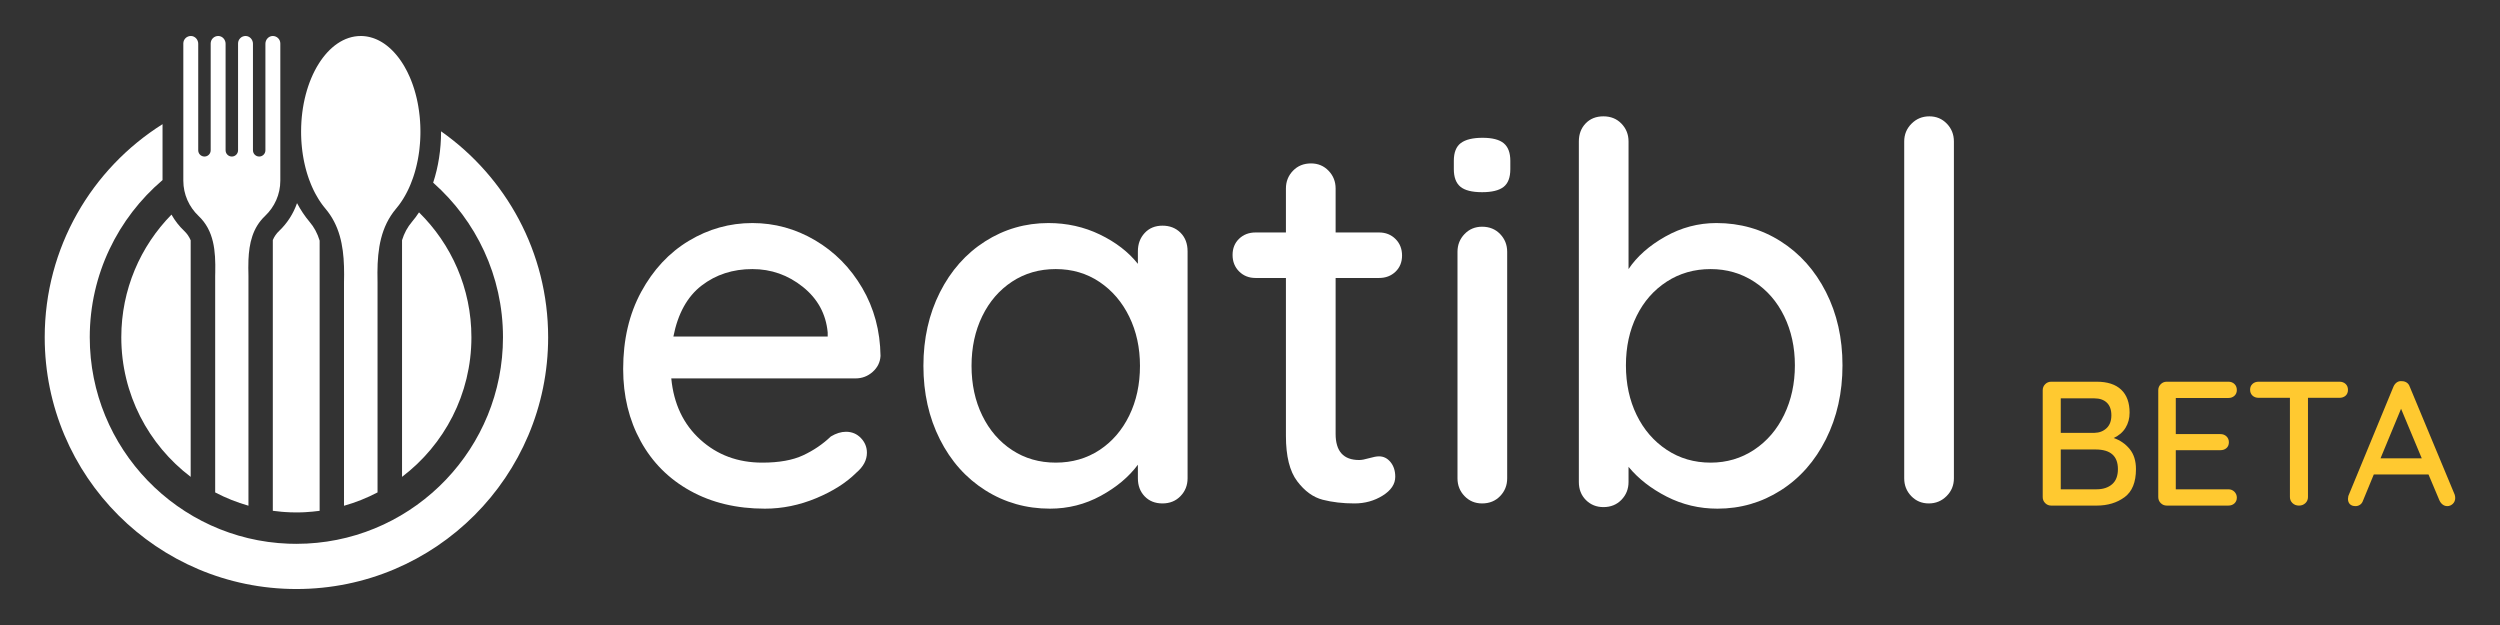 <?xml version="1.0" encoding="utf-8"?>
<!-- Generator: Adobe Illustrator 19.0.0, SVG Export Plug-In . SVG Version: 6.00 Build 0)  -->
<svg version="1.1" id="Layer_1" xmlns="http://www.w3.org/2000/svg" xmlns:xlink="http://www.w3.org/1999/xlink" x="0px" y="0px"
	 viewBox="0 0 800 200" style="enable-background:new 0 0 800 200;" xml:space="preserve">
<rect x="0" y="0" width="800" height="200" fill="#333333" stroke="none"/>
<style type="text/css">
	.st0{fill:#E9314A;}
	.st1{fill:#FFC930;}
	.st2{fill:#FFFFFF;}
</style>
<g id="XMLID_117_">
	<g id="XMLID_23_">
		<polygon id="XMLID_25_" class="st0" points="90.265,20.672 90.215,20.72 90.212,20.723 		"/>
	</g>
</g>
<g id="XMLID_1_">
	<g id="XMLID_105_">
		<path id="XMLID_113_" class="st1" d="M681.499,143.695c1.341,1.642,2.011,3.785,2.011,6.427c0,4.19-1.218,7.183-3.653,8.976
			c-2.435,1.794-5.408,2.69-8.919,2.69h-14.553c-0.756,0-1.398-0.264-1.926-0.793c-0.529-0.529-0.793-1.17-0.793-1.926v-34.204
			c0-0.754,0.264-1.396,0.793-1.925c0.528-0.529,1.169-0.793,1.926-0.793h14.553c3.435,0,6.05,0.849,7.843,2.548
			c1.792,1.699,2.69,4.153,2.69,7.362c0,1.812-0.434,3.426-1.303,4.842c-0.868,1.415-2.133,2.502-3.794,3.256
			C678.45,140.873,680.159,142.052,681.499,143.695z M674.194,128.858c-0.962-0.924-2.312-1.387-4.049-1.387h-10.702v11.042h10.815
			c1.548-0.037,2.832-0.538,3.851-1.501s1.53-2.331,1.53-4.106C675.639,131.133,675.157,129.784,674.194,128.858z M675.865,154.964
			c1.246-1.076,1.869-2.69,1.869-4.842c0-4.19-2.378-6.286-7.135-6.286h-11.156v12.742h11.438
			C672.957,156.578,674.619,156.04,675.865,154.964z"/>
		<path id="XMLID_111_" class="st1" d="M715.024,157.37c0.509,0.529,0.764,1.152,0.764,1.869c0,0.756-0.255,1.369-0.764,1.84
			c-0.509,0.472-1.16,0.708-1.953,0.708h-19.707c-0.756,0-1.398-0.264-1.926-0.793c-0.529-0.529-0.793-1.17-0.793-1.926v-34.204
			c0-0.754,0.264-1.396,0.793-1.925c0.528-0.529,1.169-0.793,1.926-0.793h19.707c0.793,0,1.444,0.246,1.953,0.736
			c0.509,0.491,0.764,1.132,0.764,1.926c0,0.756-0.255,1.369-0.764,1.84c-0.509,0.472-1.16,0.707-1.953,0.707h-16.819v11.553h14.271
			c0.793,0,1.444,0.245,1.953,0.736c0.509,0.491,0.765,1.114,0.765,1.869c0,0.793-0.256,1.415-0.765,1.869
			c-0.509,0.453-1.16,0.68-1.953,0.68h-14.271v12.515h16.819C713.864,156.578,714.514,156.842,715.024,157.37z"/>
		<path id="XMLID_109_" class="st1" d="M750.586,122.856c0.509,0.472,0.764,1.104,0.764,1.897c0,0.793-0.255,1.415-0.764,1.869
			c-0.509,0.453-1.161,0.679-1.955,0.679h-10.079v31.769c0,0.756-0.275,1.397-0.821,1.926c-0.548,0.529-1.238,0.793-2.067,0.793
			c-0.831,0-1.52-0.264-2.068-0.793c-0.548-0.529-0.821-1.17-0.821-1.926v-31.769h-10.022c-0.793,0-1.445-0.235-1.955-0.707
			c-0.509-0.472-0.764-1.105-0.764-1.897c0-0.755,0.255-1.368,0.764-1.84c0.509-0.472,1.161-0.708,1.955-0.708h25.878
			C749.425,122.148,750.077,122.384,750.586,122.856z"/>
		<path id="XMLID_106_" class="st1" d="M785.667,159.352c0,0.756-0.255,1.378-0.764,1.869c-0.509,0.491-1.105,0.736-1.783,0.736
			c-0.529,0-1.011-0.161-1.445-0.481s-0.784-0.764-1.047-1.331l-3.512-8.324h-17.497l-3.455,8.381
			c-0.189,0.566-0.5,1.001-0.933,1.303c-0.435,0.302-0.916,0.453-1.445,0.453c-0.792,0-1.396-0.207-1.812-0.623
			c-0.416-0.414-0.623-0.981-0.623-1.699c0-0.15,0.037-0.453,0.113-0.906l14.441-34.996c0.263-0.603,0.631-1.066,1.103-1.387
			c0.472-0.321,1.01-0.443,1.614-0.368c0.566,0,1.076,0.151,1.53,0.453c0.453,0.303,0.773,0.736,0.962,1.303l14.384,34.543
			C785.611,158.616,785.667,158.976,785.667,159.352z M761.77,146.668h13.195l-6.625-15.856L761.77,146.668z"/>
	</g>
	<g id="XMLID_70_">
		<g id="XMLID_172_">
			<path id="XMLID_186_" class="st2" d="M279.256,118.999c-1.564,1.397-3.405,2.092-5.523,2.092H214.81
				c0.78,8.148,3.876,14.676,9.291,19.585c5.411,4.912,12.023,7.366,19.835,7.366c5.357,0,9.71-0.779,13.058-2.344
				c3.347-1.561,6.303-3.57,8.871-6.026c1.673-1.004,3.29-1.507,4.854-1.507c1.897,0,3.487,0.67,4.771,2.009
				c1.281,1.34,1.924,2.903,1.924,4.687c0,2.344-1.117,4.465-3.347,6.361c-3.239,3.237-7.533,5.971-12.89,8.202
				c-5.356,2.231-10.825,3.348-16.403,3.348c-9.039,0-16.991-1.896-23.853-5.691c-6.863-3.792-12.166-9.094-15.903-15.903
				c-3.739-6.805-5.606-14.506-5.606-23.1c0-9.374,1.924-17.602,5.774-24.69c3.851-7.085,8.927-12.525,15.233-16.321
				c6.303-3.792,13.083-5.691,20.339-5.691c7.14,0,13.835,1.841,20.087,5.524c6.248,3.682,11.269,8.762,15.065,15.233
				c3.792,6.473,5.746,13.726,5.858,21.76C281.655,115.903,280.818,117.605,279.256,118.999z M224.52,91.379
				c-4.577,3.515-7.59,8.955-9.039,16.321h49.38v-1.34c-0.56-5.913-3.21-10.768-7.952-14.563
				c-4.745-3.792-10.127-5.691-16.153-5.691C234.505,86.107,229.094,87.864,224.52,91.379z"/>
			<path id="XMLID_183_" class="st2" d="M377.766,74.473c1.506,1.507,2.259,3.489,2.259,5.942v72.648
				c0,2.234-0.754,4.13-2.259,5.691c-1.507,1.564-3.433,2.343-5.775,2.343c-2.344,0-4.243-0.754-5.692-2.26
				c-1.45-1.507-2.175-3.431-2.175-5.775v-4.352c-2.903,3.907-6.864,7.226-11.886,9.96s-10.435,4.101-16.237,4.101
				c-7.59,0-14.479-1.951-20.673-5.859c-6.192-3.905-11.048-9.345-14.562-16.32c-3.516-6.973-5.272-14.814-5.272-23.519
				s1.757-16.543,5.272-23.518c3.515-6.973,8.341-12.413,14.479-16.321c6.136-3.905,12.889-5.858,20.254-5.858
				c5.914,0,11.408,1.229,16.488,3.682c5.077,2.456,9.124,5.582,12.137,9.374v-4.017c0-2.344,0.725-4.295,2.175-5.859
				c1.449-1.561,3.348-2.343,5.692-2.343C374.333,72.213,376.258,72.967,377.766,74.473z M351.819,144.024
				c4.073-2.678,7.253-6.361,9.542-11.048c2.286-4.687,3.431-9.986,3.431-15.903c0-5.801-1.146-11.048-3.431-15.735
				c-2.288-4.686-5.469-8.396-9.542-11.132c-4.074-2.733-8.733-4.101-13.976-4.101c-5.247,0-9.905,1.339-13.978,4.017
				c-4.075,2.678-7.256,6.361-9.542,11.048c-2.288,4.686-3.431,9.989-3.431,15.902c0,5.917,1.143,11.215,3.431,15.903
				c2.286,4.686,5.466,8.369,9.542,11.048c4.073,2.678,8.73,4.017,13.978,4.017C343.086,148.041,347.745,146.703,351.819,144.024z"
				/>
			<path id="XMLID_181_" class="st2" d="M427.397,88.952v49.882c0,5.581,2.51,8.37,7.532,8.37c0.78,0,1.841-0.194,3.181-0.586
				c1.34-0.39,2.398-0.586,3.181-0.586c1.449,0,2.678,0.614,3.682,1.841c1.004,1.229,1.507,2.791,1.507,4.687
				c0,2.343-1.34,4.352-4.017,6.026c-2.679,1.674-5.692,2.511-9.039,2.511c-3.683,0-7.059-0.39-10.128-1.172
				c-3.07-0.779-5.803-2.762-8.202-5.942c-2.401-3.181-3.599-8.006-3.599-14.479V88.952h-9.708c-2.121,0-3.879-0.696-5.272-2.092
				c-1.396-1.394-2.093-3.152-2.093-5.273c0-2.118,0.697-3.85,2.093-5.189c1.394-1.34,3.152-2.009,5.272-2.009h9.708V60.329
				c0-2.231,0.754-4.128,2.261-5.691c1.506-1.561,3.431-2.344,5.774-2.344c2.232,0,4.102,0.783,5.608,2.344
				c1.507,1.564,2.261,3.46,2.261,5.691v14.061h13.893c2.118,0,3.876,0.698,5.272,2.092c1.395,1.396,2.093,3.154,2.093,5.272
				c0,2.122-0.698,3.85-2.093,5.189c-1.396,1.339-3.154,2.009-5.272,2.009H427.397z"/>
			<path id="XMLID_178_" class="st2" d="M467.318,59.743c-1.398-1.172-2.093-3.039-2.093-5.608v-2.678
				c0-2.678,0.754-4.574,2.259-5.691c1.507-1.114,3.822-1.673,6.947-1.673c3.123,0,5.383,0.586,6.78,1.757
				c1.394,1.172,2.092,3.042,2.092,5.608v2.678c0,2.678-0.727,4.577-2.176,5.691c-1.45,1.117-3.739,1.673-6.863,1.673
				C471.027,61.5,468.712,60.914,467.318,59.743z M480.039,158.755c-1.506,1.564-3.431,2.343-5.775,2.343
				c-2.233,0-4.1-0.779-5.608-2.343c-1.506-1.562-2.259-3.458-2.259-5.691V80.582c0-2.23,0.754-4.127,2.259-5.691
				c1.507-1.562,3.375-2.344,5.608-2.344c2.344,0,4.269,0.782,5.775,2.344c1.507,1.564,2.259,3.46,2.259,5.691v72.481
				C482.299,155.297,481.547,157.193,480.039,158.755z"/>
			<path id="XMLID_175_" class="st2" d="M569.843,77.235c6.137,3.908,10.965,9.319,14.479,16.237
				c3.516,6.921,5.274,14.731,5.274,23.435c0,8.704-1.758,16.572-5.274,23.602c-3.515,7.03-8.342,12.499-14.479,16.404
				c-6.138,3.908-12.889,5.859-20.254,5.859c-5.803,0-11.215-1.284-16.237-3.85c-5.022-2.566-9.096-5.746-12.22-9.541v4.855
				c0,2.233-0.752,4.13-2.259,5.691c-1.506,1.562-3.431,2.344-5.775,2.344c-2.233,0-4.1-0.754-5.608-2.26
				c-1.506-1.507-2.259-3.431-2.259-5.775V45.263c0-2.343,0.725-4.268,2.176-5.775c1.449-1.507,3.348-2.26,5.691-2.26
				c2.344,0,4.269,0.782,5.775,2.344c1.507,1.564,2.259,3.46,2.259,5.691v40.844c2.679-4.018,6.584-7.475,11.718-10.379
				c5.131-2.901,10.6-4.352,16.405-4.352C556.842,71.376,563.705,73.33,569.843,77.235z M561.307,143.94
				c4.127-2.733,7.337-6.471,9.625-11.215c2.286-4.742,3.431-10.014,3.431-15.818c0-5.802-1.146-11.048-3.431-15.735
				c-2.288-4.687-5.498-8.37-9.625-11.048c-4.131-2.678-8.762-4.017-13.894-4.017c-5.246,0-9.933,1.339-14.061,4.017
				c-4.13,2.678-7.339,6.334-9.625,10.964c-2.288,4.632-3.431,9.905-3.431,15.819c0,5.916,1.143,11.215,3.431,15.902
				c2.286,4.687,5.496,8.398,9.625,11.132c4.128,2.736,8.815,4.101,14.061,4.101C552.545,148.041,557.176,146.676,561.307,143.94z"
				/>
			<path id="XMLID_173_" class="st2" d="M622.905,158.755c-1.564,1.564-3.459,2.343-5.691,2.343c-2.233,0-4.101-0.779-5.608-2.343
				c-1.506-1.562-2.259-3.458-2.259-5.691v-107.8c0-2.231,0.779-4.127,2.344-5.691c1.561-1.562,3.458-2.344,5.691-2.344
				c2.23,0,4.101,0.782,5.608,2.344c1.506,1.564,2.259,3.46,2.259,5.691v107.8C625.249,155.297,624.468,157.193,622.905,158.755z"/>
		</g>
	</g>
</g>
<g id="XMLID_10_">
	<g id="XMLID_64_">
		<g id="XMLID_22_">
			<path id="XMLID_26_" class="st2" d="M175.406,107.931c0,44.491-36.056,80.555-80.547,80.555
				c-44.487,0-80.551-36.064-80.551-80.555c0-28.736,15.054-53.946,37.704-68.198v17.89c-14.24,12.13-23.29,30.181-23.29,50.308
				c0,35.594,28.274,64.701,63.541,66.047c0.846,0.033,1.697,0.05,2.551,0.05c1.14,0,2.271-0.029,3.398-0.087
				c34.896-1.751,62.744-30.685,62.744-66.01c0-19.661-8.633-37.336-22.308-49.446c-0.012-0.012-0.025-0.021-0.037-0.033
				c1.651-4.992,2.531-10.553,2.531-16.333V42.02c0.016,0.012,0.029,0.021,0.045,0.033
				C161.884,56.628,175.406,80.694,175.406,107.931z"/>
		</g>
	</g>
	<g id="XMLID_54_">
		<path id="XMLID_57_" class="st2" d="M134.536,42.119c0,0.314-0.004,0.628-0.008,0.941c-0.008,0.314-0.017,0.628-0.029,0.937
			c-0.008,0.277-0.021,0.545-0.037,0.818c-0.004,0.095-0.008,0.194-0.017,0.289c-0.012,0.248-0.033,0.496-0.05,0.743v0.004
			c-0.045,0.611-0.103,1.214-0.173,1.813c-0.025,0.235-0.054,0.471-0.083,0.702c-0.004,0.025-0.004,0.045-0.008,0.07
			c-0.029,0.202-0.054,0.405-0.087,0.603c-0.029,0.206-0.058,0.409-0.091,0.611c0,0.008-0.004,0.012-0.004,0.021
			c-0.05,0.334-0.107,0.665-0.169,0.995c-0.037,0.223-0.078,0.446-0.124,0.665c-0.004,0.029-0.012,0.058-0.017,0.087
			c-0.083,0.417-0.173,0.83-0.268,1.239c-0.054,0.235-0.107,0.467-0.165,0.698c-0.058,0.235-0.116,0.462-0.178,0.694
			c-0.058,0.223-0.12,0.446-0.182,0.665c-0.062,0.223-0.124,0.442-0.19,0.661s-0.132,0.434-0.202,0.648
			c-0.037,0.128-0.083,0.256-0.124,0.384c-0.083,0.248-0.165,0.491-0.252,0.735c-0.194,0.557-0.405,1.106-0.623,1.643
			c-0.062,0.161-0.128,0.322-0.198,0.479c-0.087,0.211-0.178,0.421-0.273,0.632c-0.091,0.206-0.186,0.413-0.281,0.615
			c-0.017,0.033-0.033,0.07-0.05,0.103c-0.107,0.231-0.219,0.458-0.334,0.681c-0.116,0.231-0.231,0.454-0.351,0.677
			c-0.145,0.277-0.297,0.549-0.45,0.813c-0.14,0.248-0.285,0.491-0.433,0.731c-0.008,0.021-0.021,0.037-0.033,0.058
			c-0.144,0.239-0.293,0.471-0.446,0.698c-0.115,0.177-0.231,0.351-0.355,0.524c-0.103,0.153-0.207,0.305-0.318,0.454
			c-0.095,0.136-0.194,0.268-0.293,0.4c-0.285,0.38-0.578,0.747-0.88,1.102c-4.901,5.797-5.945,12.906-5.982,20.417
			c-0.008,1.094,0.004,2.196,0.033,3.303v67.104c-3.39,1.775-6.982,3.216-10.731,4.273V90.471c0.041-1.751,0.054-3.489,0-5.198
			c-0.21-6.804-1.457-13.212-5.954-18.521c-0.173-0.202-0.342-0.409-0.508-0.623c-0.165-0.206-0.326-0.421-0.487-0.64
			c-0.004-0.004-0.004-0.004-0.008-0.008c-0.066-0.087-0.128-0.177-0.19-0.264c-0.07-0.091-0.132-0.178-0.19-0.269
			c-0.025-0.033-0.049-0.066-0.07-0.099c-0.128-0.182-0.252-0.363-0.372-0.549c0-0.004-0.004-0.004-0.004-0.008
			c-0.004-0.008-0.012-0.017-0.016-0.025c-0.008-0.008-0.012-0.021-0.017-0.029c-0.066-0.099-0.132-0.202-0.198-0.306
			c-0.07-0.103-0.136-0.206-0.194-0.31c-0.272-0.433-0.537-0.883-0.78-1.342c-0.103-0.174-0.198-0.351-0.289-0.528
			c-0.016-0.037-0.037-0.074-0.058-0.111c-0.021-0.042-0.041-0.087-0.066-0.132c-0.078-0.149-0.153-0.306-0.231-0.458
			c-0.004-0.012-0.012-0.021-0.017-0.033c-0.037-0.07-0.07-0.144-0.107-0.219c-0.103-0.219-0.211-0.442-0.31-0.665
			c-0.087-0.186-0.174-0.376-0.252-0.566c-0.091-0.202-0.178-0.409-0.26-0.615c-0.173-0.413-0.339-0.838-0.496-1.268
			c-0.083-0.215-0.161-0.429-0.235-0.648c-0.095-0.268-0.186-0.537-0.273-0.809c-0.091-0.277-0.177-0.549-0.26-0.83
			c-0.087-0.277-0.165-0.557-0.244-0.838c-0.004-0.008-0.004-0.021-0.008-0.029c-0.087-0.314-0.169-0.632-0.252-0.954
			c-0.083-0.33-0.161-0.66-0.235-0.995c-0.049-0.211-0.095-0.417-0.14-0.628c-0.037-0.178-0.074-0.351-0.107-0.528
			c-0.033-0.161-0.066-0.322-0.095-0.483c-0.004-0.016-0.004-0.033-0.008-0.049c-0.017-0.091-0.033-0.182-0.05-0.277
			c-0.058-0.306-0.107-0.615-0.157-0.929c-0.008-0.037-0.012-0.074-0.021-0.112c-0.045-0.297-0.087-0.599-0.128-0.9
			c-0.008-0.037-0.012-0.078-0.017-0.116c-0.025-0.186-0.05-0.372-0.07-0.557c-0.004-0.021-0.004-0.041-0.008-0.062
			c-0.025-0.202-0.046-0.405-0.066-0.607c-0.004-0.016-0.004-0.037-0.008-0.054c-0.008-0.074-0.017-0.148-0.021-0.223
			c-0.004-0.008-0.004-0.021-0.004-0.029c-0.021-0.157-0.033-0.318-0.045-0.479c-0.021-0.206-0.037-0.413-0.054-0.619
			c-0.012-0.178-0.029-0.351-0.037-0.528c-0.008-0.054-0.008-0.107-0.012-0.161c-0.008-0.161-0.021-0.322-0.029-0.483
			c-0.012-0.252-0.025-0.508-0.033-0.76c-0.013-0.264-0.021-0.528-0.025-0.797c0-0.004,0-0.004,0-0.008
			c-0.008-0.355-0.012-0.714-0.012-1.074c0-16.903,8.538-30.606,19.079-30.606c0.153,0,0.301,0.004,0.45,0.008
			c0.054,0.004,0.111,0.004,0.169,0.008c0.029,0,0.054,0.004,0.083,0.004c0.095,0.004,0.19,0.012,0.285,0.021
			c0.161,0.012,0.318,0.029,0.479,0.05c0.124,0.012,0.248,0.029,0.372,0.05h0.004c0.099,0.016,0.194,0.029,0.293,0.05
			c0.008,0,0.012,0.004,0.021,0.004c0.103,0.016,0.206,0.037,0.305,0.058c0.107,0.021,0.211,0.046,0.314,0.07
			c0.107,0.021,0.215,0.05,0.322,0.079c0.26,0.066,0.52,0.145,0.776,0.227c0.149,0.049,0.297,0.103,0.446,0.157
			c0.182,0.066,0.363,0.136,0.545,0.215c0.124,0.049,0.248,0.103,0.372,0.161c0.132,0.058,0.26,0.12,0.392,0.186
			c0.136,0.066,0.268,0.136,0.405,0.211c0.136,0.07,0.268,0.145,0.404,0.223c0.132,0.074,0.264,0.153,0.392,0.231
			c0.004,0,0.008,0.004,0.012,0.008c0.116,0.07,0.231,0.14,0.347,0.219c0.008,0.004,0.012,0.008,0.021,0.012
			c0.099,0.066,0.198,0.128,0.293,0.198c0.091,0.058,0.178,0.12,0.264,0.182c0.107,0.075,0.215,0.153,0.318,0.235
			c0.103,0.074,0.206,0.153,0.31,0.236c0.186,0.144,0.368,0.293,0.549,0.45c0.008,0.004,0.017,0.012,0.025,0.021
			c0.173,0.145,0.351,0.301,0.52,0.454c0.012,0.017,0.025,0.029,0.041,0.041c0.177,0.165,0.351,0.33,0.524,0.504
			c0.177,0.177,0.355,0.359,0.528,0.545c0.083,0.083,0.161,0.169,0.235,0.256c0.087,0.091,0.169,0.182,0.248,0.277
			c0.124,0.14,0.248,0.285,0.372,0.434c0.107,0.128,0.215,0.26,0.322,0.396c0.136,0.169,0.269,0.339,0.401,0.512
			c0.074,0.099,0.149,0.198,0.223,0.297c0.066,0.091,0.128,0.182,0.194,0.272c0.054,0.074,0.103,0.149,0.157,0.223
			c0.054,0.074,0.103,0.149,0.153,0.223c0.198,0.285,0.388,0.578,0.578,0.879c0.111,0.174,0.219,0.347,0.322,0.525
			c0.062,0.107,0.128,0.215,0.19,0.322c0.012,0.021,0.021,0.037,0.033,0.058c0.252,0.438,0.499,0.888,0.735,1.35
			c0.083,0.153,0.161,0.306,0.236,0.463c0.252,0.504,0.491,1.024,0.722,1.556c0.111,0.252,0.219,0.512,0.322,0.772
			c0.132,0.322,0.26,0.652,0.384,0.987c0.091,0.239,0.177,0.479,0.26,0.722c0.12,0.339,0.235,0.685,0.347,1.032
			c0.07,0.219,0.14,0.442,0.206,0.665c0.103,0.334,0.198,0.669,0.289,1.011c0.095,0.343,0.182,0.686,0.268,1.037
			c0.053,0.206,0.103,0.413,0.149,0.619c0.016,0.066,0.033,0.136,0.049,0.206c0.087,0.392,0.169,0.784,0.248,1.185
			c0.008,0.037,0.017,0.074,0.021,0.111c0.058,0.297,0.116,0.599,0.165,0.904c0.178,1.024,0.322,2.073,0.434,3.138
			c0.025,0.231,0.046,0.463,0.066,0.694c0.033,0.355,0.062,0.714,0.083,1.073c0.025,0.359,0.045,0.723,0.062,1.086
			c0.008,0.149,0.012,0.297,0.017,0.446c0.008,0.149,0.012,0.301,0.012,0.45c0.008,0.153,0.012,0.306,0.012,0.462
			C134.532,41.554,134.536,41.835,134.536,42.119z"/>
		<path id="XMLID_55_" class="st2" d="M101.093,62.28c0.244,0.458,0.508,0.908,0.78,1.342
			C101.605,63.188,101.345,62.742,101.093,62.28z"/>
	</g>
	<path id="XMLID_53_" class="st2" d="M89.702,13.909v43.913c0,4.422-1.874,8.431-4.859,11.263c-4.009,3.79-5.12,8.757-5.339,14.112
		c-0.066,1.656-0.045,3.348,0,5.058v73.574c-3.72-1.061-7.283-2.49-10.648-4.253V88.255c0.008-0.363,0.017-0.722,0.025-1.082
		c0.136-6.841-0.359-13.373-5.363-18.088c-2.981-2.832-4.855-6.841-4.855-11.263V13.909c0-1.346,1.111-2.419,2.461-2.395
		c1.309,0.041,2.308,1.177,2.308,2.485v34.091c0,1.111,0.892,2.002,2.002,2.002c1.094,0,1.986-0.892,1.986-2.002V13.909
		c0-1.346,1.111-2.419,2.461-2.395c1.309,0.041,2.308,1.177,2.308,2.485v34.091c0,1.111,0.896,2.002,2.002,2.002
		c1.09,0,1.986-0.892,1.986-2.002V13.909c0-1.346,1.11-2.419,2.461-2.395c1.305,0.041,2.308,1.177,2.308,2.485v34.091
		c0,1.111,0.896,2.002,2.003,2.002c1.09,0,1.982-0.892,1.982-2.002V14c0-1.309,1.003-2.444,2.308-2.485
		C88.592,11.49,89.702,12.563,89.702,13.909z"/>
	<path id="XMLID_52_" class="st2" d="M150.852,107.931c0,18.232-8.711,34.429-22.2,44.664V76.858
		c0.71-2.291,1.746-4.178,3.154-5.842c0.809-0.954,1.569-1.978,2.279-3.055C144.432,78.13,150.852,92.279,150.852,107.931z"/>
	<path id="XMLID_24_" class="st2" d="M102.283,76.991v86.472c-1.528,0.202-3.072,0.351-4.637,0.438
		c-0.235,0.012-0.471,0.025-0.71,0.033c-0.231,0.008-0.466,0.016-0.702,0.021c-0.198,0.008-0.396,0.012-0.599,0.012
		c-0.272,0.004-0.545,0.008-0.822,0.008c-0.627,0-1.247-0.012-1.87-0.033c-0.636-0.025-1.268-0.058-1.895-0.103
		c-0.314-0.025-0.632-0.05-0.942-0.074c-0.941-0.083-1.874-0.19-2.803-0.314V76.801c0.5-1.156,1.164-2.097,2.031-2.915
		c2.609-2.477,4.558-5.541,5.714-8.881c1.173,2.205,2.523,4.224,4.038,6.016C100.523,72.717,101.568,74.641,102.283,76.991z"/>
	<path id="XMLID_11_" class="st2" d="M61.016,76.892v75.704c-13.489-10.239-22.2-26.432-22.2-44.664
		c0-15.297,6.127-29.153,16.061-39.26c1.073,1.912,2.432,3.67,4.046,5.202l0.008,0.013l0.012,0.008
		C59.852,74.749,60.524,75.744,61.016,76.892z"/>
</g>
</svg>
